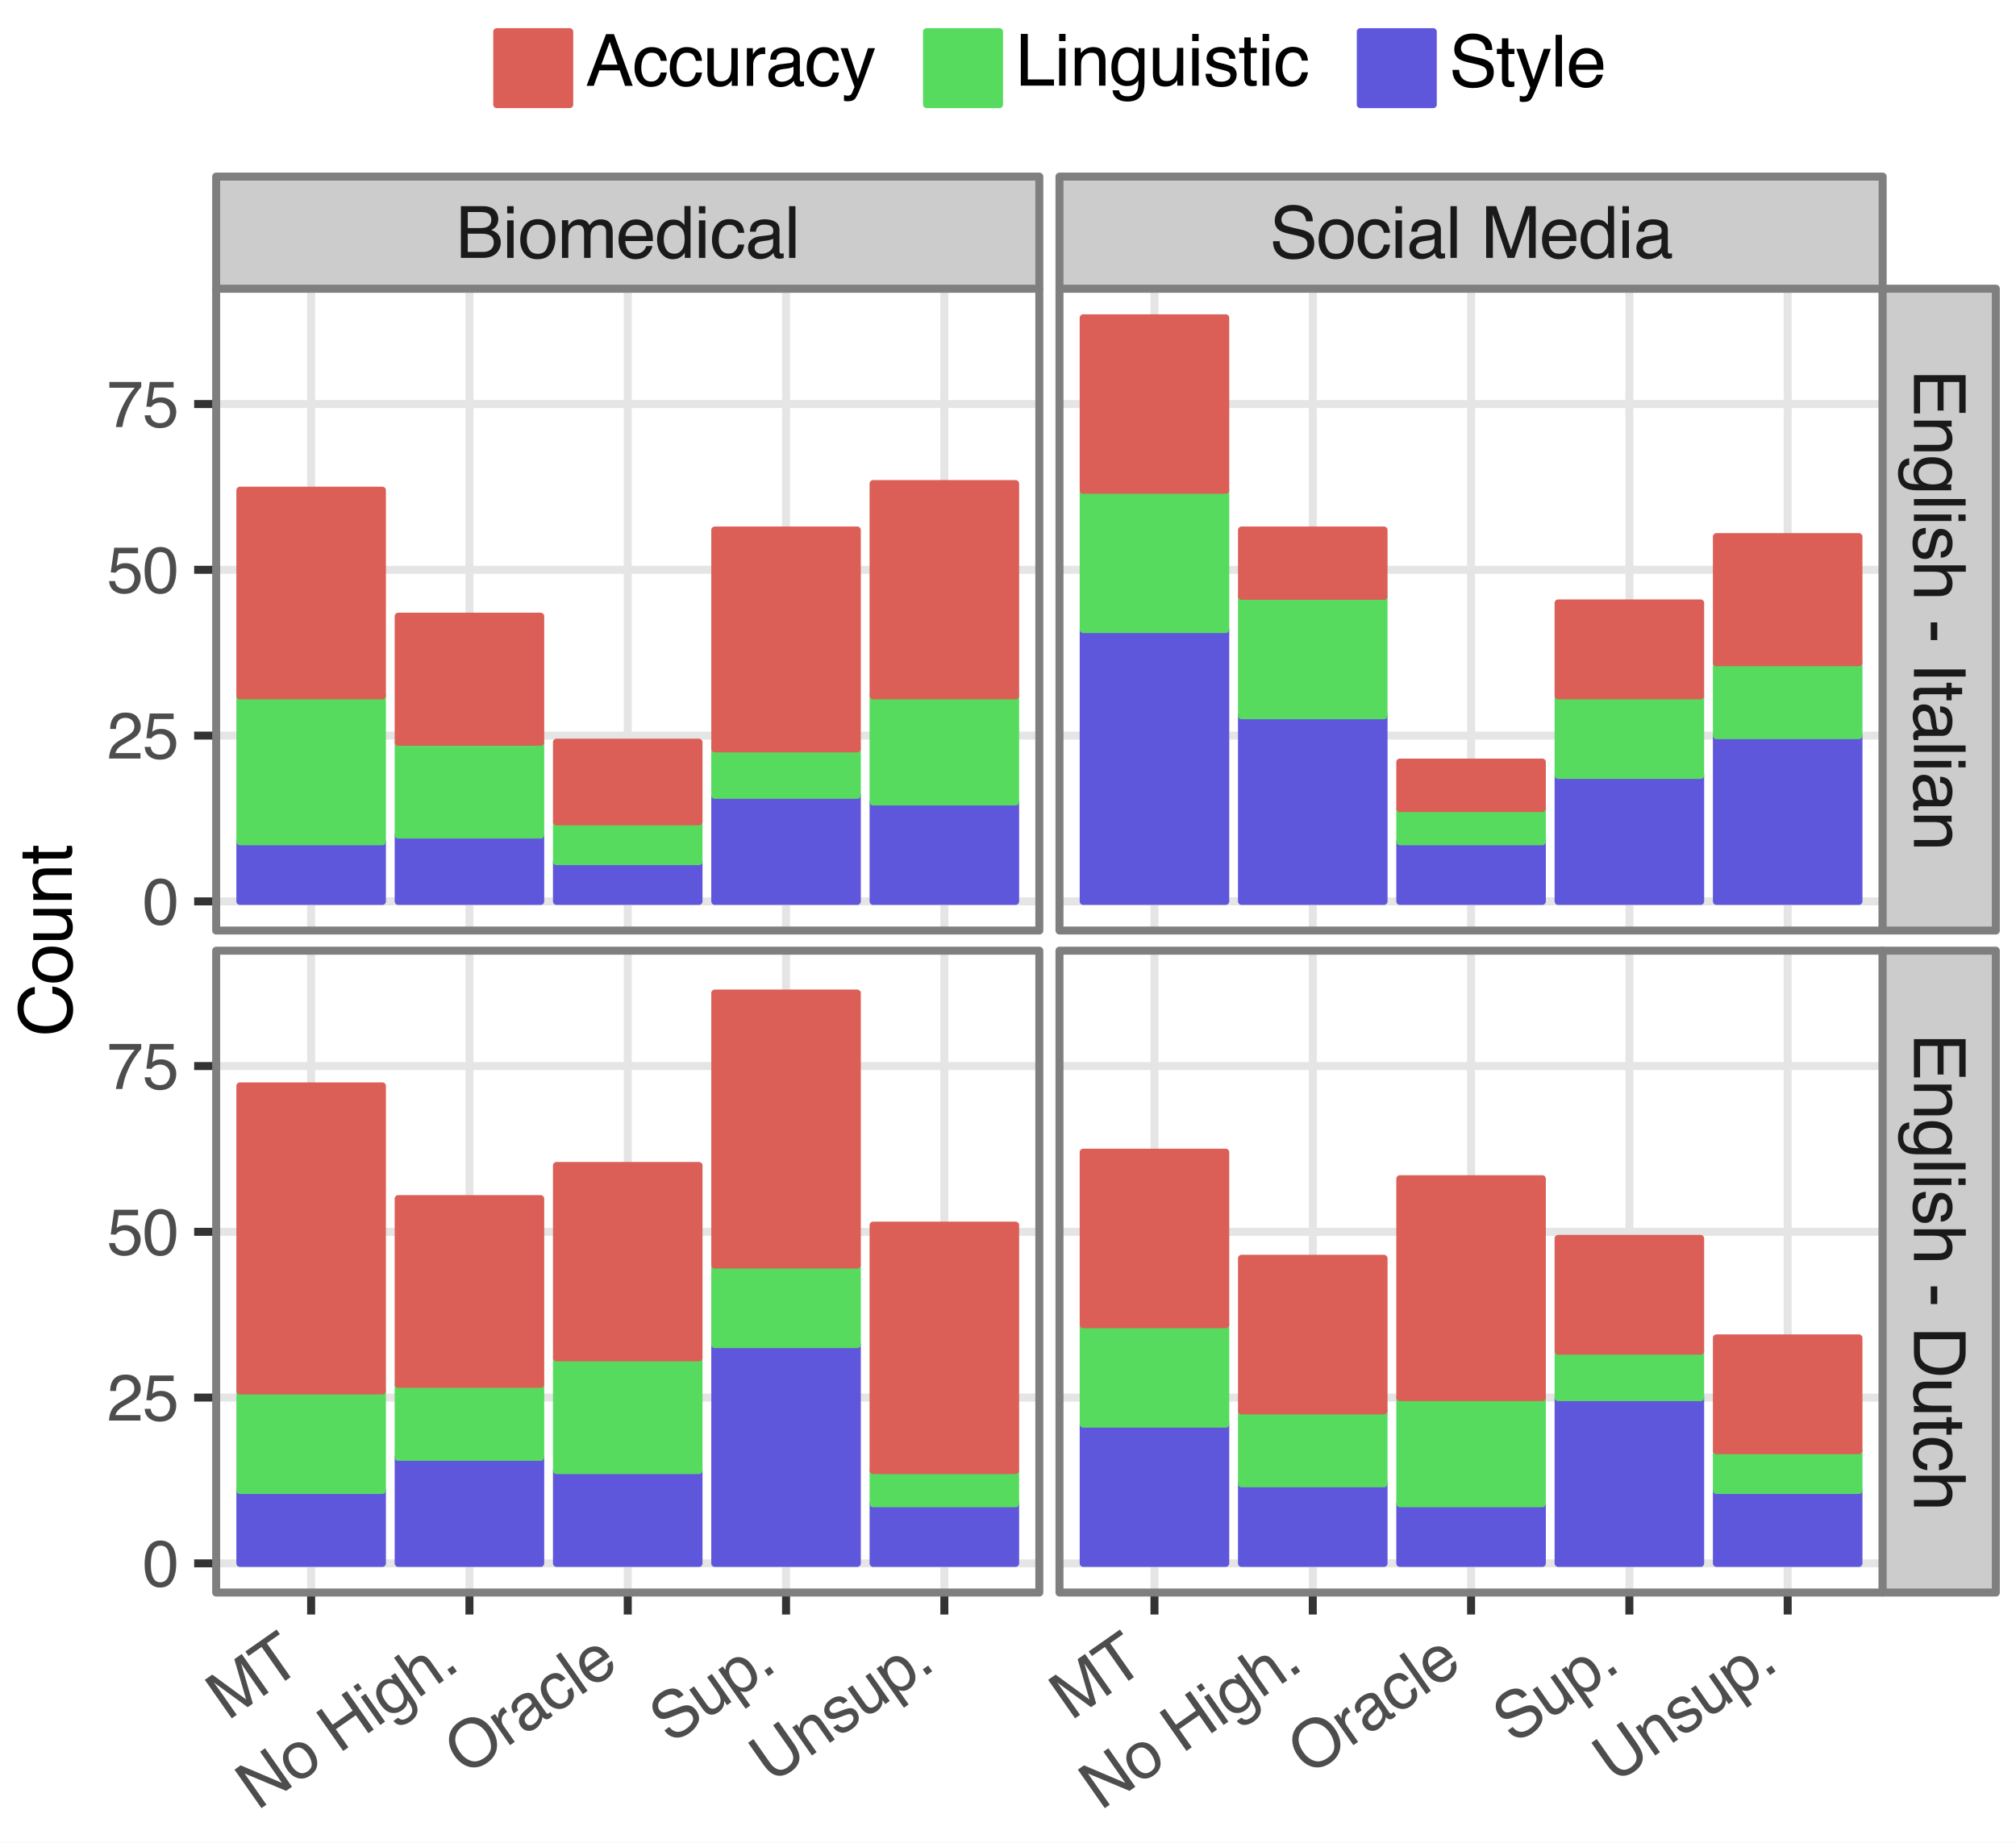<?xml version="1.0" encoding="utf-8" standalone="no"?>
<!DOCTYPE svg PUBLIC "-//W3C//DTD SVG 1.1//EN"
  "http://www.w3.org/Graphics/SVG/1.1/DTD/svg11.dtd">
<svg xmlns:xlink="http://www.w3.org/1999/xlink" width="252pt" height="230.4pt" viewBox="0 0 252 230.4" xmlns="http://www.w3.org/2000/svg" version="1.1">
 <rect x="0" y="0" width="252" height="230.4" fill="#808080" stroke="none"/>
 <defs>
  <style type="text/css">*{stroke-linejoin: round; stroke-linecap: butt}</style>
 </defs>
 <g id="figure_1">
  <g id="patch_1">
   <path d="M 0 230.4 
L 252 230.4 
L 252 0 
L 0 0 
z
" style="fill: #ffffff; stroke: #ffffff; stroke-linejoin: miter"/>
  </g>
  <g id="axes_1">
   <g id="patch_2">
    <path d="M 27.02 116.343 
L 129.916 116.343 
L 129.916 36.094 
L 27.02 36.094 
z
" style="fill: #ffffff"/>
   </g>
   <g id="matplotlib.axis_1">
    <g id="xtick_1">
     <g id="line2d_1">
      <path d="M 38.892 116.343 
L 38.892 36.094 
" clip-path="url(#p33e23c5783)" style="fill: none; stroke: #e5e5e5; stroke-linecap: square"/>
     </g>
    </g>
    <g id="xtick_2">
     <g id="line2d_2">
      <path d="M 58.68 116.343 
L 58.68 36.094 
" clip-path="url(#p33e23c5783)" style="fill: none; stroke: #e5e5e5; stroke-linecap: square"/>
     </g>
    </g>
    <g id="xtick_3">
     <g id="line2d_3">
      <path d="M 78.468 116.343 
L 78.468 36.094 
" clip-path="url(#p33e23c5783)" style="fill: none; stroke: #e5e5e5; stroke-linecap: square"/>
     </g>
    </g>
    <g id="xtick_4">
     <g id="line2d_4">
      <path d="M 98.256 116.343 
L 98.256 36.094 
" clip-path="url(#p33e23c5783)" style="fill: none; stroke: #e5e5e5; stroke-linecap: square"/>
     </g>
    </g>
    <g id="xtick_5">
     <g id="line2d_5">
      <path d="M 118.044 116.343 
L 118.044 36.094 
" clip-path="url(#p33e23c5783)" style="fill: none; stroke: #e5e5e5; stroke-linecap: square"/>
     </g>
    </g>
   </g>
   <g id="matplotlib.axis_2">
    <g id="ytick_1">
     <g id="line2d_6">
      <path d="M 27.02 112.695 
L 129.916 112.695 
" clip-path="url(#p33e23c5783)" style="fill: none; stroke: #e5e5e5; stroke-linecap: square"/>
     </g>
     <g id="line2d_7">
      <path d="M 27.02 112.695 
" style="fill: none; stroke: #333333; stroke-width: 1.5; stroke-linecap: square"/>
      <defs>
       <path id="md9b6866406" d="M 0 0 
L -2.75 0 
" style="stroke: #333333"/>
      </defs>
      <g>
       <use xlink:href="#md9b6866406" x="27.02" y="112.695" style="fill: #333333; stroke: #333333"/>
      </g>
     </g>
     <g id="text_1">
      <!-- 0 -->
      <g style="fill: #4d4d4d" transform="translate(17.821 115.564) scale(0.08 -0.08)">
       <defs>
        <path id="Helvetica-30" d="M 1731 4475 
Q 2600 4475 2988 3759 
Q 3288 3206 3288 2244 
Q 3288 1331 3016 734 
Q 2622 -122 1728 -122 
Q 922 -122 528 578 
Q 200 1163 200 2147 
Q 200 2909 397 3456 
Q 766 4475 1731 4475 
z
M 1725 391 
Q 2163 391 2422 778 
Q 2681 1166 2681 2222 
Q 2681 2984 2493 3476 
Q 2306 3969 1766 3969 
Q 1269 3969 1039 3501 
Q 809 3034 809 2125 
Q 809 1441 956 1025 
Q 1181 391 1725 391 
z
" transform="scale(0.016)"/>
       </defs>
       <use xlink:href="#Helvetica-30"/>
      </g>
     </g>
    </g>
    <g id="ytick_2">
     <g id="line2d_8">
      <path d="M 27.02 91.97 
L 129.916 91.97 
" clip-path="url(#p33e23c5783)" style="fill: none; stroke: #e5e5e5; stroke-linecap: square"/>
     </g>
     <g id="line2d_9">
      <path d="M 27.02 91.97 
" style="fill: none; stroke: #333333; stroke-width: 1.5; stroke-linecap: square"/>
      <g>
       <use xlink:href="#md9b6866406" x="27.02" y="91.97" style="fill: #333333; stroke: #333333"/>
      </g>
     </g>
     <g id="text_2">
      <!-- 25 -->
      <g style="fill: #4d4d4d" transform="translate(13.372 94.839) scale(0.08 -0.08)">
       <defs>
        <path id="Helvetica-32" d="M 200 0 
Q 231 578 439 1006 
Q 647 1434 1250 1784 
L 1850 2131 
Q 2253 2366 2416 2531 
Q 2672 2791 2672 3125 
Q 2672 3516 2437 3745 
Q 2203 3975 1813 3975 
Q 1234 3975 1013 3538 
Q 894 3303 881 2888 
L 309 2888 
Q 319 3472 525 3841 
Q 891 4491 1816 4491 
Q 2584 4491 2939 4075 
Q 3294 3659 3294 3150 
Q 3294 2613 2916 2231 
Q 2697 2009 2131 1694 
L 1703 1456 
Q 1397 1288 1222 1134 
Q 909 863 828 531 
L 3272 531 
L 3272 0 
L 200 0 
z
" transform="scale(0.016)"/>
        <path id="Helvetica-35" d="M 791 1141 
Q 847 659 1238 475 
Q 1438 381 1700 381 
Q 2200 381 2440 700 
Q 2681 1019 2681 1406 
Q 2681 1875 2395 2131 
Q 2109 2388 1709 2388 
Q 1419 2388 1211 2275 
Q 1003 2163 856 1963 
L 369 1991 
L 709 4400 
L 3034 4400 
L 3034 3856 
L 1131 3856 
L 941 2613 
Q 1097 2731 1238 2791 
Q 1488 2894 1816 2894 
Q 2431 2894 2859 2497 
Q 3288 2100 3288 1491 
Q 3288 856 2895 371 
Q 2503 -113 1644 -113 
Q 1097 -113 676 195 
Q 256 503 206 1141 
L 791 1141 
z
" transform="scale(0.016)"/>
       </defs>
       <use xlink:href="#Helvetica-32"/>
       <use xlink:href="#Helvetica-35" x="55.615"/>
      </g>
     </g>
    </g>
    <g id="ytick_3">
     <g id="line2d_10">
      <path d="M 27.02 71.244 
L 129.916 71.244 
" clip-path="url(#p33e23c5783)" style="fill: none; stroke: #e5e5e5; stroke-linecap: square"/>
     </g>
     <g id="line2d_11">
      <path d="M 27.02 71.244 
" style="fill: none; stroke: #333333; stroke-width: 1.5; stroke-linecap: square"/>
      <g>
       <use xlink:href="#md9b6866406" x="27.02" y="71.244" style="fill: #333333; stroke: #333333"/>
      </g>
     </g>
     <g id="text_3">
      <!-- 50 -->
      <g style="fill: #4d4d4d" transform="translate(13.372 74.113) scale(0.08 -0.08)">
       <use xlink:href="#Helvetica-35"/>
       <use xlink:href="#Helvetica-30" x="55.615"/>
      </g>
     </g>
    </g>
    <g id="ytick_4">
     <g id="line2d_12">
      <path d="M 27.02 50.519 
L 129.916 50.519 
" clip-path="url(#p33e23c5783)" style="fill: none; stroke: #e5e5e5; stroke-linecap: square"/>
     </g>
     <g id="line2d_13">
      <path d="M 27.02 50.519 
" style="fill: none; stroke: #333333; stroke-width: 1.5; stroke-linecap: square"/>
      <g>
       <use xlink:href="#md9b6866406" x="27.02" y="50.519" style="fill: #333333; stroke: #333333"/>
      </g>
     </g>
     <g id="text_4">
      <!-- 75 -->
      <g style="fill: #4d4d4d" transform="translate(13.372 53.388) scale(0.08 -0.08)">
       <defs>
        <path id="Helvetica-37" d="M 3347 4400 
L 3347 3909 
Q 3131 3700 2773 3181 
Q 2416 2663 2141 2063 
Q 1869 1478 1728 997 
Q 1638 688 1494 0 
L 872 0 
Q 1084 1281 1809 2550 
Q 2238 3294 2709 3834 
L 234 3834 
L 234 4400 
L 3347 4400 
z
" transform="scale(0.016)"/>
       </defs>
       <use xlink:href="#Helvetica-37"/>
       <use xlink:href="#Helvetica-35" x="55.615"/>
      </g>
     </g>
    </g>
    <g id="ytick_5"/>
    <g id="ytick_6"/>
    <g id="ytick_7"/>
    <g id="ytick_8"/>
   </g>
   <g id="PolyCollection_1">
    <path d="M 29.988 112.695 
L 29.988 105.234 
L 47.797 105.234 
L 47.797 112.695 
z
" clip-path="url(#p33e23c5783)" style="fill: #5f57db; stroke: #5f57db; stroke-width: 0.886"/>
    <path d="M 29.988 105.234 
L 29.988 86.995 
L 47.797 86.995 
L 47.797 105.234 
z
" clip-path="url(#p33e23c5783)" style="fill: #57db5f; stroke: #57db5f; stroke-width: 0.886"/>
    <path d="M 29.988 86.995 
L 29.988 61.296 
L 47.797 61.296 
L 47.797 86.995 
z
" clip-path="url(#p33e23c5783)" style="fill: #db5f57; stroke: #db5f57; stroke-width: 0.886"/>
    <path d="M 49.776 112.695 
L 49.776 104.405 
L 67.585 104.405 
L 67.585 112.695 
z
" clip-path="url(#p33e23c5783)" style="fill: #5f57db; stroke: #5f57db; stroke-width: 0.886"/>
    <path d="M 49.776 104.405 
L 49.776 92.799 
L 67.585 92.799 
L 67.585 104.405 
z
" clip-path="url(#p33e23c5783)" style="fill: #57db5f; stroke: #57db5f; stroke-width: 0.886"/>
    <path d="M 49.776 92.799 
L 49.776 77.047 
L 67.585 77.047 
L 67.585 92.799 
z
" clip-path="url(#p33e23c5783)" style="fill: #db5f57; stroke: #db5f57; stroke-width: 0.886"/>
    <path d="M 69.563 112.695 
L 69.563 107.721 
L 87.372 107.721 
L 87.372 112.695 
z
" clip-path="url(#p33e23c5783)" style="fill: #5f57db; stroke: #5f57db; stroke-width: 0.886"/>
    <path d="M 69.563 107.721 
L 69.563 102.747 
L 87.372 102.747 
L 87.372 107.721 
z
" clip-path="url(#p33e23c5783)" style="fill: #57db5f; stroke: #57db5f; stroke-width: 0.886"/>
    <path d="M 69.563 102.747 
L 69.563 92.799 
L 87.372 92.799 
L 87.372 102.747 
z
" clip-path="url(#p33e23c5783)" style="fill: #db5f57; stroke: #db5f57; stroke-width: 0.886"/>
    <path d="M 89.351 112.695 
L 89.351 99.431 
L 107.16 99.431 
L 107.16 112.695 
z
" clip-path="url(#p33e23c5783)" style="fill: #5f57db; stroke: #5f57db; stroke-width: 0.886"/>
    <path d="M 89.351 99.431 
L 89.351 93.628 
L 107.16 93.628 
L 107.16 99.431 
z
" clip-path="url(#p33e23c5783)" style="fill: #57db5f; stroke: #57db5f; stroke-width: 0.886"/>
    <path d="M 89.351 93.628 
L 89.351 66.27 
L 107.16 66.27 
L 107.16 93.628 
z
" clip-path="url(#p33e23c5783)" style="fill: #db5f57; stroke: #db5f57; stroke-width: 0.886"/>
    <path d="M 109.139 112.695 
L 109.139 100.26 
L 126.948 100.26 
L 126.948 112.695 
z
" clip-path="url(#p33e23c5783)" style="fill: #5f57db; stroke: #5f57db; stroke-width: 0.886"/>
    <path d="M 109.139 100.26 
L 109.139 86.995 
L 126.948 86.995 
L 126.948 100.26 
z
" clip-path="url(#p33e23c5783)" style="fill: #57db5f; stroke: #57db5f; stroke-width: 0.886"/>
    <path d="M 109.139 86.995 
L 109.139 60.467 
L 126.948 60.467 
L 126.948 86.995 
z
" clip-path="url(#p33e23c5783)" style="fill: #db5f57; stroke: #db5f57; stroke-width: 0.886"/>
   </g>
  </g>
  <g id="axes_2">
   <g id="patch_3">
    <path d="M 132.436 116.343 
L 235.333 116.343 
L 235.333 36.094 
L 132.436 36.094 
z
" style="fill: #ffffff"/>
   </g>
   <g id="matplotlib.axis_3">
    <g id="xtick_6">
     <g id="line2d_14">
      <path d="M 144.309 116.343 
L 144.309 36.094 
" clip-path="url(#p27323e5239)" style="fill: none; stroke: #e5e5e5; stroke-linecap: square"/>
     </g>
    </g>
    <g id="xtick_7">
     <g id="line2d_15">
      <path d="M 164.097 116.343 
L 164.097 36.094 
" clip-path="url(#p27323e5239)" style="fill: none; stroke: #e5e5e5; stroke-linecap: square"/>
     </g>
    </g>
    <g id="xtick_8">
     <g id="line2d_16">
      <path d="M 183.885 116.343 
L 183.885 36.094 
" clip-path="url(#p27323e5239)" style="fill: none; stroke: #e5e5e5; stroke-linecap: square"/>
     </g>
    </g>
    <g id="xtick_9">
     <g id="line2d_17">
      <path d="M 203.673 116.343 
L 203.673 36.094 
" clip-path="url(#p27323e5239)" style="fill: none; stroke: #e5e5e5; stroke-linecap: square"/>
     </g>
    </g>
    <g id="xtick_10">
     <g id="line2d_18">
      <path d="M 223.46 116.343 
L 223.46 36.094 
" clip-path="url(#p27323e5239)" style="fill: none; stroke: #e5e5e5; stroke-linecap: square"/>
     </g>
    </g>
   </g>
   <g id="matplotlib.axis_4">
    <g id="ytick_9">
     <g id="line2d_19">
      <path d="M 132.436 112.695 
L 235.333 112.695 
" clip-path="url(#p27323e5239)" style="fill: none; stroke: #e5e5e5; stroke-linecap: square"/>
     </g>
    </g>
    <g id="ytick_10">
     <g id="line2d_20">
      <path d="M 132.436 91.97 
L 235.333 91.97 
" clip-path="url(#p27323e5239)" style="fill: none; stroke: #e5e5e5; stroke-linecap: square"/>
     </g>
    </g>
    <g id="ytick_11">
     <g id="line2d_21">
      <path d="M 132.436 71.244 
L 235.333 71.244 
" clip-path="url(#p27323e5239)" style="fill: none; stroke: #e5e5e5; stroke-linecap: square"/>
     </g>
    </g>
    <g id="ytick_12">
     <g id="line2d_22">
      <path d="M 132.436 50.519 
L 235.333 50.519 
" clip-path="url(#p27323e5239)" style="fill: none; stroke: #e5e5e5; stroke-linecap: square"/>
     </g>
    </g>
    <g id="ytick_13"/>
    <g id="ytick_14"/>
    <g id="ytick_15"/>
    <g id="ytick_16"/>
   </g>
   <g id="PolyCollection_2">
    <path d="M 135.404 112.695 
L 135.404 78.705 
L 153.214 78.705 
L 153.214 112.695 
z
" clip-path="url(#p27323e5239)" style="fill: #5f57db; stroke: #5f57db; stroke-width: 0.886"/>
    <path d="M 135.404 78.705 
L 135.404 61.296 
L 153.214 61.296 
L 153.214 78.705 
z
" clip-path="url(#p27323e5239)" style="fill: #57db5f; stroke: #57db5f; stroke-width: 0.886"/>
    <path d="M 135.404 61.296 
L 135.404 39.741 
L 153.214 39.741 
L 153.214 61.296 
z
" clip-path="url(#p27323e5239)" style="fill: #db5f57; stroke: #db5f57; stroke-width: 0.886"/>
    <path d="M 155.192 112.695 
L 155.192 89.482 
L 173.001 89.482 
L 173.001 112.695 
z
" clip-path="url(#p27323e5239)" style="fill: #5f57db; stroke: #5f57db; stroke-width: 0.886"/>
    <path d="M 155.192 89.482 
L 155.192 74.56 
L 173.001 74.56 
L 173.001 89.482 
z
" clip-path="url(#p27323e5239)" style="fill: #57db5f; stroke: #57db5f; stroke-width: 0.886"/>
    <path d="M 155.192 74.56 
L 155.192 66.27 
L 173.001 66.27 
L 173.001 74.56 
z
" clip-path="url(#p27323e5239)" style="fill: #db5f57; stroke: #db5f57; stroke-width: 0.886"/>
    <path d="M 174.98 112.695 
L 174.98 105.234 
L 192.789 105.234 
L 192.789 112.695 
z
" clip-path="url(#p27323e5239)" style="fill: #5f57db; stroke: #5f57db; stroke-width: 0.886"/>
    <path d="M 174.98 105.234 
L 174.98 101.089 
L 192.789 101.089 
L 192.789 105.234 
z
" clip-path="url(#p27323e5239)" style="fill: #57db5f; stroke: #57db5f; stroke-width: 0.886"/>
    <path d="M 174.98 101.089 
L 174.98 95.286 
L 192.789 95.286 
L 192.789 101.089 
z
" clip-path="url(#p27323e5239)" style="fill: #db5f57; stroke: #db5f57; stroke-width: 0.886"/>
    <path d="M 194.768 112.695 
L 194.768 96.944 
L 212.577 96.944 
L 212.577 112.695 
z
" clip-path="url(#p27323e5239)" style="fill: #5f57db; stroke: #5f57db; stroke-width: 0.886"/>
    <path d="M 194.768 96.944 
L 194.768 86.995 
L 212.577 86.995 
L 212.577 96.944 
z
" clip-path="url(#p27323e5239)" style="fill: #57db5f; stroke: #57db5f; stroke-width: 0.886"/>
    <path d="M 194.768 86.995 
L 194.768 75.389 
L 212.577 75.389 
L 212.577 86.995 
z
" clip-path="url(#p27323e5239)" style="fill: #db5f57; stroke: #db5f57; stroke-width: 0.886"/>
    <path d="M 214.556 112.695 
L 214.556 91.97 
L 232.365 91.97 
L 232.365 112.695 
z
" clip-path="url(#p27323e5239)" style="fill: #5f57db; stroke: #5f57db; stroke-width: 0.886"/>
    <path d="M 214.556 91.97 
L 214.556 82.85 
L 232.365 82.85 
L 232.365 91.97 
z
" clip-path="url(#p27323e5239)" style="fill: #57db5f; stroke: #57db5f; stroke-width: 0.886"/>
    <path d="M 214.556 82.85 
L 214.556 67.099 
L 232.365 67.099 
L 232.365 82.85 
z
" clip-path="url(#p27323e5239)" style="fill: #db5f57; stroke: #db5f57; stroke-width: 0.886"/>
   </g>
  </g>
  <g id="axes_3">
   <g id="patch_4">
    <path d="M 27.02 199.112 
L 129.916 199.112 
L 129.916 118.863 
L 27.02 118.863 
z
" style="fill: #ffffff"/>
   </g>
   <g id="matplotlib.axis_5">
    <g id="xtick_11">
     <g id="line2d_23">
      <path d="M 38.892 199.112 
L 38.892 118.863 
" clip-path="url(#pa2ecb76208)" style="fill: none; stroke: #e5e5e5; stroke-linecap: square"/>
     </g>
     <g id="line2d_24">
      <path d="M 38.892 199.112 
" style="fill: none; stroke: #333333; stroke-width: 1.5; stroke-linecap: square"/>
      <defs>
       <path id="mb5c7148018" d="M 0 0 
L 0 2.75 
" style="stroke: #333333"/>
      </defs>
      <g>
       <use xlink:href="#mb5c7148018" x="38.892" y="199.112" style="fill: #333333; stroke: #333333"/>
      </g>
     </g>
     <g id="text_5">
      <!-- MT -->
      <g style="fill: #4d4d4d" transform="translate(28.475 215.188) rotate(-35) scale(0.08 -0.08)">
       <defs>
        <path id="Helvetica-4d" d="M 472 4591 
L 1363 4591 
L 2681 709 
L 3991 4591 
L 4872 4591 
L 4872 0 
L 4281 0 
L 4281 2709 
Q 4281 2850 4287 3175 
Q 4294 3500 4294 3872 
L 2984 0 
L 2369 0 
L 1050 3872 
L 1050 3731 
Q 1050 3563 1058 3217 
Q 1066 2872 1066 2709 
L 1066 0 
L 472 0 
L 472 4591 
z
" transform="scale(0.016)"/>
        <path id="Helvetica-54" d="M 3828 4591 
L 3828 4044 
L 2281 4044 
L 2281 0 
L 1650 0 
L 1650 4044 
L 103 4044 
L 103 4591 
L 3828 4591 
z
" transform="scale(0.016)"/>
       </defs>
       <use xlink:href="#Helvetica-4d"/>
       <use xlink:href="#Helvetica-54" x="83.301"/>
      </g>
     </g>
    </g>
    <g id="xtick_12">
     <g id="line2d_25">
      <path d="M 58.68 199.112 
L 58.68 118.863 
" clip-path="url(#pa2ecb76208)" style="fill: none; stroke: #e5e5e5; stroke-linecap: square"/>
     </g>
     <g id="line2d_26">
      <path d="M 58.68 199.112 
" style="fill: none; stroke: #333333; stroke-width: 1.5; stroke-linecap: square"/>
      <g>
       <use xlink:href="#mb5c7148018" x="58.68" y="199.112" style="fill: #333333; stroke: #333333"/>
      </g>
     </g>
     <g id="text_6">
      <!-- No High. -->
      <g style="fill: #4d4d4d" transform="translate(32.17 226.43) rotate(-35) scale(0.08 -0.08)">
       <defs>
        <path id="Helvetica-4e" d="M 488 4591 
L 1222 4591 
L 3541 872 
L 3541 4591 
L 4131 4591 
L 4131 0 
L 3434 0 
L 1081 3716 
L 1081 0 
L 488 0 
L 488 4591 
z
M 2269 4591 
L 2269 4591 
z
" transform="scale(0.016)"/>
        <path id="Helvetica-6f" d="M 1741 363 
Q 2300 363 2508 786 
Q 2716 1209 2716 1728 
Q 2716 2197 2566 2491 
Q 2328 2953 1747 2953 
Q 1231 2953 997 2559 
Q 763 2166 763 1609 
Q 763 1075 997 719 
Q 1231 363 1741 363 
z
M 1763 3444 
Q 2409 3444 2856 3012 
Q 3303 2581 3303 1744 
Q 3303 934 2909 406 
Q 2516 -122 1688 -122 
Q 997 -122 590 345 
Q 184 813 184 1600 
Q 184 2444 612 2944 
Q 1041 3444 1763 3444 
z
M 1744 3428 
L 1744 3428 
z
" transform="scale(0.016)"/>
        <path id="Helvetica-20" transform="scale(0.016)"/>
        <path id="Helvetica-48" d="M 503 4591 
L 1131 4591 
L 1131 2694 
L 3519 2694 
L 3519 4591 
L 4147 4591 
L 4147 0 
L 3519 0 
L 3519 2147 
L 1131 2147 
L 1131 0 
L 503 0 
L 503 4591 
z
" transform="scale(0.016)"/>
        <path id="Helvetica-69" d="M 413 3331 
L 984 3331 
L 984 0 
L 413 0 
L 413 3331 
z
M 413 4591 
L 984 4591 
L 984 3953 
L 413 3953 
L 413 4591 
z
" transform="scale(0.016)"/>
        <path id="Helvetica-67" d="M 1594 3406 
Q 1988 3406 2281 3213 
Q 2441 3103 2606 2894 
L 2606 3316 
L 3125 3316 
L 3125 272 
Q 3125 -366 2938 -734 
Q 2588 -1416 1616 -1416 
Q 1075 -1416 706 -1173 
Q 338 -931 294 -416 
L 866 -416 
Q 906 -641 1028 -763 
Q 1219 -950 1628 -950 
Q 2275 -950 2475 -494 
Q 2594 -225 2584 466 
Q 2416 209 2178 84 
Q 1941 -41 1550 -41 
Q 1006 -41 598 345 
Q 191 731 191 1622 
Q 191 2463 602 2934 
Q 1013 3406 1594 3406 
z
M 2606 1688 
Q 2606 2309 2350 2609 
Q 2094 2909 1697 2909 
Q 1103 2909 884 2353 
Q 769 2056 769 1575 
Q 769 1009 998 714 
Q 1228 419 1616 419 
Q 2222 419 2469 966 
Q 2606 1275 2606 1688 
z
M 1659 3428 
L 1659 3428 
z
" transform="scale(0.016)"/>
        <path id="Helvetica-68" d="M 413 4606 
L 975 4606 
L 975 2894 
Q 1175 3147 1334 3250 
Q 1606 3428 2013 3428 
Q 2741 3428 3000 2919 
Q 3141 2641 3141 2147 
L 3141 0 
L 2563 0 
L 2563 2109 
Q 2563 2478 2469 2650 
Q 2316 2925 1894 2925 
Q 1544 2925 1259 2684 
Q 975 2444 975 1775 
L 975 0 
L 413 0 
L 413 4606 
z
" transform="scale(0.016)"/>
        <path id="Helvetica-2e" d="M 547 681 
L 1200 681 
L 1200 0 
L 547 0 
L 547 681 
z
" transform="scale(0.016)"/>
       </defs>
       <use xlink:href="#Helvetica-4e"/>
       <use xlink:href="#Helvetica-6f" x="72.217"/>
       <use xlink:href="#Helvetica-20" x="127.832"/>
       <use xlink:href="#Helvetica-48" x="155.615"/>
       <use xlink:href="#Helvetica-69" x="227.832"/>
       <use xlink:href="#Helvetica-67" x="250.049"/>
       <use xlink:href="#Helvetica-68" x="305.664"/>
       <use xlink:href="#Helvetica-2e" x="361.279"/>
      </g>
     </g>
    </g>
    <g id="xtick_13">
     <g id="line2d_27">
      <path d="M 78.468 199.112 
L 78.468 118.863 
" clip-path="url(#pa2ecb76208)" style="fill: none; stroke: #e5e5e5; stroke-linecap: square"/>
     </g>
     <g id="line2d_28">
      <path d="M 78.468 199.112 
" style="fill: none; stroke: #333333; stroke-width: 1.5; stroke-linecap: square"/>
      <g>
       <use xlink:href="#mb5c7148018" x="78.468" y="199.112" style="fill: #333333; stroke: #333333"/>
      </g>
     </g>
     <g id="text_7">
      <!-- Oracle -->
      <g style="fill: #4d4d4d" transform="translate(58.211 222.077) rotate(-35) scale(0.08 -0.08)">
       <defs>
        <path id="Helvetica-4f" d="M 2469 4716 
Q 3684 4716 4269 3934 
Q 4725 3325 4725 2375 
Q 4725 1347 4203 666 
Q 3591 -134 2456 -134 
Q 1397 -134 791 566 
Q 250 1241 250 2272 
Q 250 3203 713 3866 
Q 1306 4716 2469 4716 
z
M 2531 422 
Q 3353 422 3720 1011 
Q 4088 1600 4088 2366 
Q 4088 3175 3664 3669 
Q 3241 4163 2506 4163 
Q 1794 4163 1344 3673 
Q 894 3184 894 2231 
Q 894 1469 1280 945 
Q 1666 422 2531 422 
z
M 2488 4716 
L 2488 4716 
z
" transform="scale(0.016)"/>
        <path id="Helvetica-72" d="M 428 3347 
L 963 3347 
L 963 2769 
Q 1028 2938 1284 3180 
Q 1541 3422 1875 3422 
Q 1891 3422 1928 3419 
Q 1966 3416 2056 3406 
L 2056 2813 
Q 2006 2822 1964 2825 
Q 1922 2828 1872 2828 
Q 1447 2828 1219 2554 
Q 991 2281 991 1925 
L 991 0 
L 428 0 
L 428 3347 
z
" transform="scale(0.016)"/>
        <path id="Helvetica-61" d="M 844 891 
Q 844 647 1022 506 
Q 1200 366 1444 366 
Q 1741 366 2019 503 
Q 2488 731 2488 1250 
L 2488 1703 
Q 2384 1638 2221 1594 
Q 2059 1550 1903 1531 
L 1563 1488 
Q 1256 1447 1103 1359 
Q 844 1213 844 891 
z
M 2206 2028 
Q 2400 2053 2466 2191 
Q 2503 2266 2503 2406 
Q 2503 2694 2298 2823 
Q 2094 2953 1713 2953 
Q 1272 2953 1088 2716 
Q 984 2584 953 2325 
L 428 2325 
Q 444 2944 830 3186 
Q 1216 3428 1725 3428 
Q 2316 3428 2684 3203 
Q 3050 2978 3050 2503 
L 3050 575 
Q 3050 488 3086 434 
Q 3122 381 3238 381 
Q 3275 381 3322 386 
Q 3369 391 3422 400 
L 3422 -16 
Q 3291 -53 3222 -62 
Q 3153 -72 3034 -72 
Q 2744 -72 2613 134 
Q 2544 244 2516 444 
Q 2344 219 2022 53 
Q 1700 -113 1313 -113 
Q 847 -113 551 170 
Q 256 453 256 878 
Q 256 1344 547 1600 
Q 838 1856 1309 1916 
L 2206 2028 
z
M 1741 3428 
L 1741 3428 
z
" transform="scale(0.016)"/>
        <path id="Helvetica-63" d="M 1703 3444 
Q 2269 3444 2623 3169 
Q 2978 2894 3050 2222 
L 2503 2222 
Q 2453 2531 2275 2736 
Q 2097 2941 1703 2941 
Q 1166 2941 934 2416 
Q 784 2075 784 1575 
Q 784 1072 996 728 
Q 1209 384 1666 384 
Q 2016 384 2220 598 
Q 2425 813 2503 1184 
L 3050 1184 
Q 2956 519 2581 211 
Q 2206 -97 1622 -97 
Q 966 -97 575 383 
Q 184 863 184 1581 
Q 184 2463 612 2953 
Q 1041 3444 1703 3444 
z
M 1616 3428 
L 1616 3428 
z
" transform="scale(0.016)"/>
        <path id="Helvetica-6c" d="M 428 4591 
L 991 4591 
L 991 0 
L 428 0 
L 428 4591 
z
" transform="scale(0.016)"/>
        <path id="Helvetica-65" d="M 1806 3422 
Q 2163 3422 2497 3255 
Q 2831 3088 3006 2822 
Q 3175 2569 3231 2231 
Q 3281 2000 3281 1494 
L 828 1494 
Q 844 984 1069 676 
Q 1294 369 1766 369 
Q 2206 369 2469 659 
Q 2619 828 2681 1050 
L 3234 1050 
Q 3213 866 3089 639 
Q 2966 413 2813 269 
Q 2556 19 2178 -69 
Q 1975 -119 1719 -119 
Q 1094 -119 659 336 
Q 225 791 225 1609 
Q 225 2416 662 2919 
Q 1100 3422 1806 3422 
z
M 2703 1941 
Q 2669 2306 2544 2525 
Q 2313 2931 1772 2931 
Q 1384 2931 1121 2651 
Q 859 2372 844 1941 
L 2703 1941 
z
M 1753 3428 
L 1753 3428 
z
" transform="scale(0.016)"/>
       </defs>
       <use xlink:href="#Helvetica-4f"/>
       <use xlink:href="#Helvetica-72" x="77.783"/>
       <use xlink:href="#Helvetica-61" x="111.084"/>
       <use xlink:href="#Helvetica-63" x="166.699"/>
       <use xlink:href="#Helvetica-6c" x="216.699"/>
       <use xlink:href="#Helvetica-65" x="238.916"/>
      </g>
     </g>
    </g>
    <g id="xtick_14">
     <g id="line2d_29">
      <path d="M 98.256 199.112 
L 98.256 118.863 
" clip-path="url(#pa2ecb76208)" style="fill: none; stroke: #e5e5e5; stroke-linecap: square"/>
     </g>
     <g id="line2d_30">
      <path d="M 98.256 199.112 
" style="fill: none; stroke: #333333; stroke-width: 1.5; stroke-linecap: square"/>
      <g>
       <use xlink:href="#mb5c7148018" x="98.256" y="199.112" style="fill: #333333; stroke: #333333"/>
      </g>
     </g>
     <g id="text_8">
      <!-- Sup. -->
      <g style="fill: #4d4d4d" transform="translate(83.819 218.13) rotate(-35) scale(0.08 -0.08)">
       <defs>
        <path id="Helvetica-53" d="M 894 1481 
Q 916 1091 1078 847 
Q 1388 391 2169 391 
Q 2519 391 2806 491 
Q 3363 684 3363 1184 
Q 3363 1559 3128 1719 
Q 2891 1875 2384 1991 
L 1763 2131 
Q 1153 2269 900 2434 
Q 463 2722 463 3294 
Q 463 3913 891 4309 
Q 1319 4706 2103 4706 
Q 2825 4706 3329 4357 
Q 3834 4009 3834 3244 
L 3250 3244 
Q 3203 3613 3050 3809 
Q 2766 4169 2084 4169 
Q 1534 4169 1293 3937 
Q 1053 3706 1053 3400 
Q 1053 3063 1334 2906 
Q 1519 2806 2169 2656 
L 2813 2509 
Q 3278 2403 3531 2219 
Q 3969 1897 3969 1284 
Q 3969 522 3414 194 
Q 2859 -134 2125 -134 
Q 1269 -134 784 303 
Q 300 738 309 1481 
L 894 1481 
z
M 2150 4716 
L 2150 4716 
z
" transform="scale(0.016)"/>
        <path id="Helvetica-75" d="M 975 3347 
L 975 1125 
Q 975 869 1056 706 
Q 1206 406 1616 406 
Q 2203 406 2416 931 
Q 2531 1213 2531 1703 
L 2531 3347 
L 3094 3347 
L 3094 0 
L 2563 0 
L 2569 494 
Q 2459 303 2297 172 
Q 1975 -91 1516 -91 
Q 800 -91 541 388 
Q 400 644 400 1072 
L 400 3347 
L 975 3347 
z
M 1747 3428 
L 1747 3428 
z
" transform="scale(0.016)"/>
        <path id="Helvetica-70" d="M 1825 378 
Q 2219 378 2480 708 
Q 2741 1038 2741 1694 
Q 2741 2094 2625 2381 
Q 2406 2934 1825 2934 
Q 1241 2934 1025 2350 
Q 909 2038 909 1556 
Q 909 1169 1025 897 
Q 1244 378 1825 378 
z
M 369 3331 
L 916 3331 
L 916 2888 
Q 1084 3116 1284 3241 
Q 1569 3428 1953 3428 
Q 2522 3428 2919 2992 
Q 3316 2556 3316 1747 
Q 3316 653 2744 184 
Q 2381 -113 1900 -113 
Q 1522 -113 1266 53 
Q 1116 147 931 375 
L 931 -1334 
L 369 -1334 
L 369 3331 
z
" transform="scale(0.016)"/>
       </defs>
       <use xlink:href="#Helvetica-53"/>
       <use xlink:href="#Helvetica-75" x="66.699"/>
       <use xlink:href="#Helvetica-70" x="122.314"/>
       <use xlink:href="#Helvetica-2e" x="177.93"/>
      </g>
     </g>
    </g>
    <g id="xtick_15">
     <g id="line2d_31">
      <path d="M 118.044 199.112 
L 118.044 118.863 
" clip-path="url(#pa2ecb76208)" style="fill: none; stroke: #e5e5e5; stroke-linecap: square"/>
     </g>
     <g id="line2d_32">
      <path d="M 118.044 199.112 
" style="fill: none; stroke: #333333; stroke-width: 1.5; stroke-linecap: square"/>
      <g>
       <use xlink:href="#mb5c7148018" x="118.044" y="199.112" style="fill: #333333; stroke: #333333"/>
      </g>
     </g>
     <g id="text_9">
      <!-- Unsup. -->
      <g style="fill: #4d4d4d" transform="translate(96.325 223.101) rotate(-35) scale(0.08 -0.08)">
       <defs>
        <path id="Helvetica-55" d="M 1163 4591 
L 1163 1753 
Q 1163 1253 1350 922 
Q 1628 422 2288 422 
Q 3078 422 3363 963 
Q 3516 1256 3516 1753 
L 3516 4591 
L 4147 4591 
L 4147 2013 
Q 4147 1166 3919 709 
Q 3500 -122 2338 -122 
Q 1175 -122 759 709 
Q 531 1166 531 2013 
L 531 4591 
L 1163 4591 
z
M 2341 4591 
L 2341 4591 
z
" transform="scale(0.016)"/>
        <path id="Helvetica-6e" d="M 413 3347 
L 947 3347 
L 947 2872 
Q 1184 3166 1450 3294 
Q 1716 3422 2041 3422 
Q 2753 3422 3003 2925 
Q 3141 2653 3141 2147 
L 3141 0 
L 2569 0 
L 2569 2109 
Q 2569 2416 2478 2603 
Q 2328 2916 1934 2916 
Q 1734 2916 1606 2875 
Q 1375 2806 1200 2600 
Q 1059 2434 1017 2257 
Q 975 2081 975 1753 
L 975 0 
L 413 0 
L 413 3347 
z
M 1734 3428 
L 1734 3428 
z
" transform="scale(0.016)"/>
        <path id="Helvetica-73" d="M 747 1050 
Q 772 769 888 619 
Q 1100 347 1625 347 
Q 1938 347 2175 483 
Q 2413 619 2413 903 
Q 2413 1119 2222 1231 
Q 2100 1300 1741 1391 
L 1294 1503 
Q 866 1609 663 1741 
Q 300 1969 300 2372 
Q 300 2847 642 3140 
Q 984 3434 1563 3434 
Q 2319 3434 2653 2991 
Q 2863 2709 2856 2384 
L 2325 2384 
Q 2309 2575 2191 2731 
Q 1997 2953 1519 2953 
Q 1200 2953 1036 2831 
Q 872 2709 872 2509 
Q 872 2291 1088 2159 
Q 1213 2081 1456 2022 
L 1828 1931 
Q 2434 1784 2641 1647 
Q 2969 1431 2969 969 
Q 2969 522 2630 197 
Q 2291 -128 1597 -128 
Q 850 -128 539 211 
Q 228 550 206 1050 
L 747 1050 
z
M 1578 3428 
L 1578 3428 
z
" transform="scale(0.016)"/>
       </defs>
       <use xlink:href="#Helvetica-55"/>
       <use xlink:href="#Helvetica-6e" x="72.217"/>
       <use xlink:href="#Helvetica-73" x="127.832"/>
       <use xlink:href="#Helvetica-75" x="177.832"/>
       <use xlink:href="#Helvetica-70" x="233.447"/>
       <use xlink:href="#Helvetica-2e" x="289.062"/>
      </g>
     </g>
    </g>
   </g>
   <g id="matplotlib.axis_6">
    <g id="ytick_17">
     <g id="line2d_33">
      <path d="M 27.02 195.464 
L 129.916 195.464 
" clip-path="url(#pa2ecb76208)" style="fill: none; stroke: #e5e5e5; stroke-linecap: square"/>
     </g>
     <g id="line2d_34">
      <path d="M 27.02 195.464 
" style="fill: none; stroke: #333333; stroke-width: 1.5; stroke-linecap: square"/>
      <g>
       <use xlink:href="#md9b6866406" x="27.02" y="195.464" style="fill: #333333; stroke: #333333"/>
      </g>
     </g>
     <g id="text_10">
      <!-- 0 -->
      <g style="fill: #4d4d4d" transform="translate(17.821 198.334) scale(0.08 -0.08)">
       <use xlink:href="#Helvetica-30"/>
      </g>
     </g>
    </g>
    <g id="ytick_18">
     <g id="line2d_35">
      <path d="M 27.02 174.739 
L 129.916 174.739 
" clip-path="url(#pa2ecb76208)" style="fill: none; stroke: #e5e5e5; stroke-linecap: square"/>
     </g>
     <g id="line2d_36">
      <path d="M 27.02 174.739 
" style="fill: none; stroke: #333333; stroke-width: 1.5; stroke-linecap: square"/>
      <g>
       <use xlink:href="#md9b6866406" x="27.02" y="174.739" style="fill: #333333; stroke: #333333"/>
      </g>
     </g>
     <g id="text_11">
      <!-- 25 -->
      <g style="fill: #4d4d4d" transform="translate(13.372 177.608) scale(0.08 -0.08)">
       <use xlink:href="#Helvetica-32"/>
       <use xlink:href="#Helvetica-35" x="55.615"/>
      </g>
     </g>
    </g>
    <g id="ytick_19">
     <g id="line2d_37">
      <path d="M 27.02 154.013 
L 129.916 154.013 
" clip-path="url(#pa2ecb76208)" style="fill: none; stroke: #e5e5e5; stroke-linecap: square"/>
     </g>
     <g id="line2d_38">
      <path d="M 27.02 154.013 
" style="fill: none; stroke: #333333; stroke-width: 1.5; stroke-linecap: square"/>
      <g>
       <use xlink:href="#md9b6866406" x="27.02" y="154.013" style="fill: #333333; stroke: #333333"/>
      </g>
     </g>
     <g id="text_12">
      <!-- 50 -->
      <g style="fill: #4d4d4d" transform="translate(13.372 156.883) scale(0.08 -0.08)">
       <use xlink:href="#Helvetica-35"/>
       <use xlink:href="#Helvetica-30" x="55.615"/>
      </g>
     </g>
    </g>
    <g id="ytick_20">
     <g id="line2d_39">
      <path d="M 27.02 133.288 
L 129.916 133.288 
" clip-path="url(#pa2ecb76208)" style="fill: none; stroke: #e5e5e5; stroke-linecap: square"/>
     </g>
     <g id="line2d_40">
      <path d="M 27.02 133.288 
" style="fill: none; stroke: #333333; stroke-width: 1.5; stroke-linecap: square"/>
      <g>
       <use xlink:href="#md9b6866406" x="27.02" y="133.288" style="fill: #333333; stroke: #333333"/>
      </g>
     </g>
     <g id="text_13">
      <!-- 75 -->
      <g style="fill: #4d4d4d" transform="translate(13.372 136.157) scale(0.08 -0.08)">
       <use xlink:href="#Helvetica-37"/>
       <use xlink:href="#Helvetica-35" x="55.615"/>
      </g>
     </g>
    </g>
    <g id="ytick_21"/>
    <g id="ytick_22"/>
    <g id="ytick_23"/>
    <g id="ytick_24"/>
   </g>
   <g id="PolyCollection_3">
    <path d="M 29.988 195.464 
L 29.988 186.345 
L 47.797 186.345 
L 47.797 195.464 
z
" clip-path="url(#pa2ecb76208)" style="fill: #5f57db; stroke: #5f57db; stroke-width: 0.886"/>
    <path d="M 29.988 186.345 
L 29.988 173.91 
L 47.797 173.91 
L 47.797 186.345 
z
" clip-path="url(#pa2ecb76208)" style="fill: #57db5f; stroke: #57db5f; stroke-width: 0.886"/>
    <path d="M 29.988 173.91 
L 29.988 135.775 
L 47.797 135.775 
L 47.797 173.91 
z
" clip-path="url(#pa2ecb76208)" style="fill: #db5f57; stroke: #db5f57; stroke-width: 0.886"/>
    <path d="M 49.776 195.464 
L 49.776 182.2 
L 67.585 182.2 
L 67.585 195.464 
z
" clip-path="url(#pa2ecb76208)" style="fill: #5f57db; stroke: #5f57db; stroke-width: 0.886"/>
    <path d="M 49.776 182.2 
L 49.776 173.081 
L 67.585 173.081 
L 67.585 182.2 
z
" clip-path="url(#pa2ecb76208)" style="fill: #57db5f; stroke: #57db5f; stroke-width: 0.886"/>
    <path d="M 49.776 173.081 
L 49.776 149.868 
L 67.585 149.868 
L 67.585 173.081 
z
" clip-path="url(#pa2ecb76208)" style="fill: #db5f57; stroke: #db5f57; stroke-width: 0.886"/>
    <path d="M 69.563 195.464 
L 69.563 183.858 
L 87.372 183.858 
L 87.372 195.464 
z
" clip-path="url(#pa2ecb76208)" style="fill: #5f57db; stroke: #5f57db; stroke-width: 0.886"/>
    <path d="M 69.563 183.858 
L 69.563 169.765 
L 87.372 169.765 
L 87.372 183.858 
z
" clip-path="url(#pa2ecb76208)" style="fill: #57db5f; stroke: #57db5f; stroke-width: 0.886"/>
    <path d="M 69.563 169.765 
L 69.563 145.723 
L 87.372 145.723 
L 87.372 169.765 
z
" clip-path="url(#pa2ecb76208)" style="fill: #db5f57; stroke: #db5f57; stroke-width: 0.886"/>
    <path d="M 89.351 195.464 
L 89.351 168.107 
L 107.16 168.107 
L 107.16 195.464 
z
" clip-path="url(#pa2ecb76208)" style="fill: #5f57db; stroke: #5f57db; stroke-width: 0.886"/>
    <path d="M 89.351 168.107 
L 89.351 158.158 
L 107.16 158.158 
L 107.16 168.107 
z
" clip-path="url(#pa2ecb76208)" style="fill: #57db5f; stroke: #57db5f; stroke-width: 0.886"/>
    <path d="M 89.351 158.158 
L 89.351 124.168 
L 107.16 124.168 
L 107.16 158.158 
z
" clip-path="url(#pa2ecb76208)" style="fill: #db5f57; stroke: #db5f57; stroke-width: 0.886"/>
    <path d="M 109.139 195.464 
L 109.139 188.003 
L 126.948 188.003 
L 126.948 195.464 
z
" clip-path="url(#pa2ecb76208)" style="fill: #5f57db; stroke: #5f57db; stroke-width: 0.886"/>
    <path d="M 109.139 188.003 
L 109.139 183.858 
L 126.948 183.858 
L 126.948 188.003 
z
" clip-path="url(#pa2ecb76208)" style="fill: #57db5f; stroke: #57db5f; stroke-width: 0.886"/>
    <path d="M 109.139 183.858 
L 109.139 153.184 
L 126.948 153.184 
L 126.948 183.858 
z
" clip-path="url(#pa2ecb76208)" style="fill: #db5f57; stroke: #db5f57; stroke-width: 0.886"/>
   </g>
  </g>
  <g id="axes_4">
   <g id="patch_5">
    <path d="M 132.436 199.112 
L 235.333 199.112 
L 235.333 118.863 
L 132.436 118.863 
z
" style="fill: #ffffff"/>
   </g>
   <g id="matplotlib.axis_7">
    <g id="xtick_16">
     <g id="line2d_41">
      <path d="M 144.309 199.112 
L 144.309 118.863 
" clip-path="url(#p67e8d16f60)" style="fill: none; stroke: #e5e5e5; stroke-linecap: square"/>
     </g>
     <g id="line2d_42">
      <path d="M 144.309 199.112 
" style="fill: none; stroke: #333333; stroke-width: 1.5; stroke-linecap: square"/>
      <g>
       <use xlink:href="#mb5c7148018" x="144.309" y="199.112" style="fill: #333333; stroke: #333333"/>
      </g>
     </g>
     <g id="text_14">
      <!-- MT -->
      <g style="fill: #4d4d4d" transform="translate(133.891 215.188) rotate(-35) scale(0.08 -0.08)">
       <use xlink:href="#Helvetica-4d"/>
       <use xlink:href="#Helvetica-54" x="83.301"/>
      </g>
     </g>
    </g>
    <g id="xtick_17">
     <g id="line2d_43">
      <path d="M 164.097 199.112 
L 164.097 118.863 
" clip-path="url(#p67e8d16f60)" style="fill: none; stroke: #e5e5e5; stroke-linecap: square"/>
     </g>
     <g id="line2d_44">
      <path d="M 164.097 199.112 
" style="fill: none; stroke: #333333; stroke-width: 1.5; stroke-linecap: square"/>
      <g>
       <use xlink:href="#mb5c7148018" x="164.097" y="199.112" style="fill: #333333; stroke: #333333"/>
      </g>
     </g>
     <g id="text_15">
      <!-- No High. -->
      <g style="fill: #4d4d4d" transform="translate(137.587 226.43) rotate(-35) scale(0.08 -0.08)">
       <use xlink:href="#Helvetica-4e"/>
       <use xlink:href="#Helvetica-6f" x="72.217"/>
       <use xlink:href="#Helvetica-20" x="127.832"/>
       <use xlink:href="#Helvetica-48" x="155.615"/>
       <use xlink:href="#Helvetica-69" x="227.832"/>
       <use xlink:href="#Helvetica-67" x="250.049"/>
       <use xlink:href="#Helvetica-68" x="305.664"/>
       <use xlink:href="#Helvetica-2e" x="361.279"/>
      </g>
     </g>
    </g>
    <g id="xtick_18">
     <g id="line2d_45">
      <path d="M 183.885 199.112 
L 183.885 118.863 
" clip-path="url(#p67e8d16f60)" style="fill: none; stroke: #e5e5e5; stroke-linecap: square"/>
     </g>
     <g id="line2d_46">
      <path d="M 183.885 199.112 
" style="fill: none; stroke: #333333; stroke-width: 1.5; stroke-linecap: square"/>
      <g>
       <use xlink:href="#mb5c7148018" x="183.885" y="199.112" style="fill: #333333; stroke: #333333"/>
      </g>
     </g>
     <g id="text_16">
      <!-- Oracle -->
      <g style="fill: #4d4d4d" transform="translate(163.628 222.077) rotate(-35) scale(0.08 -0.08)">
       <use xlink:href="#Helvetica-4f"/>
       <use xlink:href="#Helvetica-72" x="77.783"/>
       <use xlink:href="#Helvetica-61" x="111.084"/>
       <use xlink:href="#Helvetica-63" x="166.699"/>
       <use xlink:href="#Helvetica-6c" x="216.699"/>
       <use xlink:href="#Helvetica-65" x="238.916"/>
      </g>
     </g>
    </g>
    <g id="xtick_19">
     <g id="line2d_47">
      <path d="M 203.673 199.112 
L 203.673 118.863 
" clip-path="url(#p67e8d16f60)" style="fill: none; stroke: #e5e5e5; stroke-linecap: square"/>
     </g>
     <g id="line2d_48">
      <path d="M 203.673 199.112 
" style="fill: none; stroke: #333333; stroke-width: 1.5; stroke-linecap: square"/>
      <g>
       <use xlink:href="#mb5c7148018" x="203.673" y="199.112" style="fill: #333333; stroke: #333333"/>
      </g>
     </g>
     <g id="text_17">
      <!-- Sup. -->
      <g style="fill: #4d4d4d" transform="translate(189.236 218.13) rotate(-35) scale(0.08 -0.08)">
       <use xlink:href="#Helvetica-53"/>
       <use xlink:href="#Helvetica-75" x="66.699"/>
       <use xlink:href="#Helvetica-70" x="122.314"/>
       <use xlink:href="#Helvetica-2e" x="177.93"/>
      </g>
     </g>
    </g>
    <g id="xtick_20">
     <g id="line2d_49">
      <path d="M 223.46 199.112 
L 223.46 118.863 
" clip-path="url(#p67e8d16f60)" style="fill: none; stroke: #e5e5e5; stroke-linecap: square"/>
     </g>
     <g id="line2d_50">
      <path d="M 223.46 199.112 
" style="fill: none; stroke: #333333; stroke-width: 1.5; stroke-linecap: square"/>
      <g>
       <use xlink:href="#mb5c7148018" x="223.46" y="199.112" style="fill: #333333; stroke: #333333"/>
      </g>
     </g>
     <g id="text_18">
      <!-- Unsup. -->
      <g style="fill: #4d4d4d" transform="translate(201.742 223.101) rotate(-35) scale(0.08 -0.08)">
       <use xlink:href="#Helvetica-55"/>
       <use xlink:href="#Helvetica-6e" x="72.217"/>
       <use xlink:href="#Helvetica-73" x="127.832"/>
       <use xlink:href="#Helvetica-75" x="177.832"/>
       <use xlink:href="#Helvetica-70" x="233.447"/>
       <use xlink:href="#Helvetica-2e" x="289.062"/>
      </g>
     </g>
    </g>
   </g>
   <g id="matplotlib.axis_8">
    <g id="ytick_25">
     <g id="line2d_51">
      <path d="M 132.436 195.464 
L 235.333 195.464 
" clip-path="url(#p67e8d16f60)" style="fill: none; stroke: #e5e5e5; stroke-linecap: square"/>
     </g>
    </g>
    <g id="ytick_26">
     <g id="line2d_52">
      <path d="M 132.436 174.739 
L 235.333 174.739 
" clip-path="url(#p67e8d16f60)" style="fill: none; stroke: #e5e5e5; stroke-linecap: square"/>
     </g>
    </g>
    <g id="ytick_27">
     <g id="line2d_53">
      <path d="M 132.436 154.013 
L 235.333 154.013 
" clip-path="url(#p67e8d16f60)" style="fill: none; stroke: #e5e5e5; stroke-linecap: square"/>
     </g>
    </g>
    <g id="ytick_28">
     <g id="line2d_54">
      <path d="M 132.436 133.288 
L 235.333 133.288 
" clip-path="url(#p67e8d16f60)" style="fill: none; stroke: #e5e5e5; stroke-linecap: square"/>
     </g>
    </g>
    <g id="ytick_29"/>
    <g id="ytick_30"/>
    <g id="ytick_31"/>
    <g id="ytick_32"/>
   </g>
   <g id="PolyCollection_4">
    <path d="M 135.404 195.464 
L 135.404 178.055 
L 153.214 178.055 
L 153.214 195.464 
z
" clip-path="url(#p67e8d16f60)" style="fill: #5f57db; stroke: #5f57db; stroke-width: 0.886"/>
    <path d="M 135.404 178.055 
L 135.404 165.62 
L 153.214 165.62 
L 153.214 178.055 
z
" clip-path="url(#p67e8d16f60)" style="fill: #57db5f; stroke: #57db5f; stroke-width: 0.886"/>
    <path d="M 135.404 165.62 
L 135.404 144.065 
L 153.214 144.065 
L 153.214 165.62 
z
" clip-path="url(#p67e8d16f60)" style="fill: #db5f57; stroke: #db5f57; stroke-width: 0.886"/>
    <path d="M 155.192 195.464 
L 155.192 185.516 
L 173.001 185.516 
L 173.001 195.464 
z
" clip-path="url(#p67e8d16f60)" style="fill: #5f57db; stroke: #5f57db; stroke-width: 0.886"/>
    <path d="M 155.192 185.516 
L 155.192 176.397 
L 173.001 176.397 
L 173.001 185.516 
z
" clip-path="url(#p67e8d16f60)" style="fill: #57db5f; stroke: #57db5f; stroke-width: 0.886"/>
    <path d="M 155.192 176.397 
L 155.192 157.329 
L 173.001 157.329 
L 173.001 176.397 
z
" clip-path="url(#p67e8d16f60)" style="fill: #db5f57; stroke: #db5f57; stroke-width: 0.886"/>
    <path d="M 174.98 195.464 
L 174.98 188.003 
L 192.789 188.003 
L 192.789 195.464 
z
" clip-path="url(#p67e8d16f60)" style="fill: #5f57db; stroke: #5f57db; stroke-width: 0.886"/>
    <path d="M 174.98 188.003 
L 174.98 174.739 
L 192.789 174.739 
L 192.789 188.003 
z
" clip-path="url(#p67e8d16f60)" style="fill: #57db5f; stroke: #57db5f; stroke-width: 0.886"/>
    <path d="M 174.98 174.739 
L 174.98 147.381 
L 192.789 147.381 
L 192.789 174.739 
z
" clip-path="url(#p67e8d16f60)" style="fill: #db5f57; stroke: #db5f57; stroke-width: 0.886"/>
    <path d="M 194.768 195.464 
L 194.768 174.739 
L 212.577 174.739 
L 212.577 195.464 
z
" clip-path="url(#p67e8d16f60)" style="fill: #5f57db; stroke: #5f57db; stroke-width: 0.886"/>
    <path d="M 194.768 174.739 
L 194.768 168.936 
L 212.577 168.936 
L 212.577 174.739 
z
" clip-path="url(#p67e8d16f60)" style="fill: #57db5f; stroke: #57db5f; stroke-width: 0.886"/>
    <path d="M 194.768 168.936 
L 194.768 154.842 
L 212.577 154.842 
L 212.577 168.936 
z
" clip-path="url(#p67e8d16f60)" style="fill: #db5f57; stroke: #db5f57; stroke-width: 0.886"/>
    <path d="M 214.556 195.464 
L 214.556 186.345 
L 232.365 186.345 
L 232.365 195.464 
z
" clip-path="url(#p67e8d16f60)" style="fill: #5f57db; stroke: #5f57db; stroke-width: 0.886"/>
    <path d="M 214.556 186.345 
L 214.556 181.371 
L 232.365 181.371 
L 232.365 186.345 
z
" clip-path="url(#p67e8d16f60)" style="fill: #57db5f; stroke: #57db5f; stroke-width: 0.886"/>
    <path d="M 214.556 181.371 
L 214.556 167.278 
L 232.365 167.278 
L 232.365 181.371 
z
" clip-path="url(#p67e8d16f60)" style="fill: #db5f57; stroke: #db5f57; stroke-width: 0.886"/>
   </g>
  </g>
  <g id="patch_6">
   <path d="M 27.02 116.343 
L 129.916 116.343 
L 129.916 36.094 
L 27.02 36.094 
L 27.02 116.343 
z
" style="fill: none; stroke: #7f7f7f; stroke-linejoin: miter"/>
  </g>
  <g id="patch_7">
   <path d="M 132.436 116.343 
L 235.333 116.343 
L 235.333 36.094 
L 132.436 36.094 
L 132.436 116.343 
z
" style="fill: none; stroke: #7f7f7f; stroke-linejoin: miter"/>
  </g>
  <g id="patch_8">
   <path d="M 27.02 199.112 
L 129.916 199.112 
L 129.916 118.863 
L 27.02 118.863 
L 27.02 199.112 
z
" style="fill: none; stroke: #7f7f7f; stroke-linejoin: miter"/>
  </g>
  <g id="patch_9">
   <path d="M 132.436 199.112 
L 235.333 199.112 
L 235.333 118.863 
L 132.436 118.863 
L 132.436 199.112 
z
" style="fill: none; stroke: #7f7f7f; stroke-linejoin: miter"/>
  </g>
  <g id="text_19">
   <!-- Count -->
   <g transform="translate(8.976 129.61) rotate(-90) scale(0.09 -0.09)">
    <defs>
     <path id="Helvetica-43" d="M 2422 4716 
Q 3294 4716 3775 4256 
Q 4256 3797 4309 3213 
L 3703 3213 
Q 3600 3656 3292 3915 
Q 2984 4175 2428 4175 
Q 1750 4175 1333 3698 
Q 916 3222 916 2238 
Q 916 1431 1292 929 
Q 1669 428 2416 428 
Q 3103 428 3463 956 
Q 3653 1234 3747 1688 
L 4353 1688 
Q 4272 963 3816 472 
Q 3269 -119 2341 -119 
Q 1541 -119 997 366 
Q 281 1006 281 2344 
Q 281 3359 819 4009 
Q 1400 4716 2422 4716 
z
M 2297 4716 
L 2297 4716 
z
" transform="scale(0.016)"/>
     <path id="Helvetica-74" d="M 525 4281 
L 1094 4281 
L 1094 3347 
L 1628 3347 
L 1628 2888 
L 1094 2888 
L 1094 703 
Q 1094 528 1213 469 
Q 1278 434 1431 434 
Q 1472 434 1519 436 
Q 1566 438 1628 444 
L 1628 0 
Q 1531 -28 1426 -40 
Q 1322 -53 1200 -53 
Q 806 -53 665 148 
Q 525 350 525 672 
L 525 2888 
L 72 2888 
L 72 3347 
L 525 3347 
L 525 4281 
z
" transform="scale(0.016)"/>
    </defs>
    <use xlink:href="#Helvetica-43"/>
    <use xlink:href="#Helvetica-6f" x="72.217"/>
    <use xlink:href="#Helvetica-75" x="127.832"/>
    <use xlink:href="#Helvetica-6e" x="183.447"/>
    <use xlink:href="#Helvetica-74" x="239.062"/>
   </g>
  </g>
  <g id="patch_10">
   <path d="M 27.02 36.094 
L 129.916 36.094 
L 129.916 22.08 
L 27.02 22.08 
z
" style="fill: #cccccc; stroke: #7f7f7f; stroke-linejoin: miter"/>
  </g>
  <g id="text_20">
   <!-- Biomedical -->
   <g style="fill: #1a1a1a" transform="translate(56.948 32.243) scale(0.088 -0.088)">
    <defs>
     <path id="Helvetica-42" d="M 2213 2650 
Q 2606 2650 2825 2759 
Q 3169 2931 3169 3378 
Q 3169 3828 2803 3984 
Q 2597 4072 2191 4072 
L 1081 4072 
L 1081 2650 
L 2213 2650 
z
M 2422 531 
Q 2994 531 3238 863 
Q 3391 1072 3391 1369 
Q 3391 1869 2944 2050 
Q 2706 2147 2316 2147 
L 1081 2147 
L 1081 531 
L 2422 531 
z
M 472 4591 
L 2444 4591 
Q 3250 4591 3591 4109 
Q 3791 3825 3791 3453 
Q 3791 3019 3544 2741 
Q 3416 2594 3175 2472 
Q 3528 2338 3703 2169 
Q 4013 1869 4013 1341 
Q 4013 897 3734 538 
Q 3319 0 2413 0 
L 472 0 
L 472 4591 
z
" transform="scale(0.016)"/>
     <path id="Helvetica-6d" d="M 413 3347 
L 969 3347 
L 969 2872 
Q 1169 3119 1331 3231 
Q 1609 3422 1963 3422 
Q 2363 3422 2606 3225 
Q 2744 3113 2856 2894 
Q 3044 3163 3297 3292 
Q 3550 3422 3866 3422 
Q 4541 3422 4784 2934 
Q 4916 2672 4916 2228 
L 4916 0 
L 4331 0 
L 4331 2325 
Q 4331 2659 4164 2784 
Q 3997 2909 3756 2909 
Q 3425 2909 3186 2687 
Q 2947 2466 2947 1947 
L 2947 0 
L 2375 0 
L 2375 2184 
Q 2375 2525 2294 2681 
Q 2166 2916 1816 2916 
Q 1497 2916 1236 2669 
Q 975 2422 975 1775 
L 975 0 
L 413 0 
L 413 3347 
z
" transform="scale(0.016)"/>
     <path id="Helvetica-64" d="M 769 1634 
Q 769 1097 997 734 
Q 1225 372 1728 372 
Q 2119 372 2370 708 
Q 2622 1044 2622 1672 
Q 2622 2306 2362 2611 
Q 2103 2916 1722 2916 
Q 1297 2916 1033 2591 
Q 769 2266 769 1634 
z
M 1616 3406 
Q 2000 3406 2259 3244 
Q 2409 3150 2600 2916 
L 2600 4606 
L 3141 4606 
L 3141 0 
L 2634 0 
L 2634 466 
Q 2438 156 2169 18 
Q 1900 -119 1553 -119 
Q 994 -119 584 351 
Q 175 822 175 1603 
Q 175 2334 548 2870 
Q 922 3406 1616 3406 
z
" transform="scale(0.016)"/>
    </defs>
    <use xlink:href="#Helvetica-42"/>
    <use xlink:href="#Helvetica-69" x="66.699"/>
    <use xlink:href="#Helvetica-6f" x="88.916"/>
    <use xlink:href="#Helvetica-6d" x="144.531"/>
    <use xlink:href="#Helvetica-65" x="227.832"/>
    <use xlink:href="#Helvetica-64" x="283.447"/>
    <use xlink:href="#Helvetica-69" x="339.062"/>
    <use xlink:href="#Helvetica-63" x="361.279"/>
    <use xlink:href="#Helvetica-61" x="411.279"/>
    <use xlink:href="#Helvetica-6c" x="466.895"/>
   </g>
  </g>
  <g id="patch_11">
   <path d="M 132.436 36.094 
L 235.333 36.094 
L 235.333 22.08 
L 132.436 22.08 
z
" style="fill: #cccccc; stroke: #7f7f7f; stroke-linejoin: miter"/>
  </g>
  <g id="text_21">
   <!-- Social Media -->
   <g style="fill: #1a1a1a" transform="translate(158.695 32.243) scale(0.088 -0.088)">
    <use xlink:href="#Helvetica-53"/>
    <use xlink:href="#Helvetica-6f" x="66.699"/>
    <use xlink:href="#Helvetica-63" x="122.314"/>
    <use xlink:href="#Helvetica-69" x="172.314"/>
    <use xlink:href="#Helvetica-61" x="194.531"/>
    <use xlink:href="#Helvetica-6c" x="250.146"/>
    <use xlink:href="#Helvetica-20" x="272.363"/>
    <use xlink:href="#Helvetica-4d" x="300.146"/>
    <use xlink:href="#Helvetica-65" x="383.447"/>
    <use xlink:href="#Helvetica-64" x="439.062"/>
    <use xlink:href="#Helvetica-69" x="494.678"/>
    <use xlink:href="#Helvetica-61" x="516.895"/>
   </g>
  </g>
  <g id="patch_12">
   <path d="M 235.333 116.343 
L 249.48 116.343 
L 249.48 36.094 
L 235.333 36.094 
z
" style="fill: #cccccc; stroke: #7f7f7f; stroke-linejoin: miter"/>
  </g>
  <g id="text_22">
   <!-- English - Italian -->
   <g style="fill: #1a1a1a" transform="translate(239.24 46.137) rotate(-270) scale(0.088 -0.088)">
    <defs>
     <path id="Helvetica-45" d="M 547 4591 
L 3894 4591 
L 3894 4028 
L 1153 4028 
L 1153 2634 
L 3688 2634 
L 3688 2103 
L 1153 2103 
L 1153 547 
L 3941 547 
L 3941 0 
L 547 0 
L 547 4591 
z
M 2244 4591 
L 2244 4591 
z
" transform="scale(0.016)"/>
     <path id="Helvetica-2d" d="M 266 2072 
L 1834 2072 
L 1834 1494 
L 266 1494 
L 266 2072 
z
" transform="scale(0.016)"/>
     <path id="Helvetica-49" d="M 628 4591 
L 1256 4591 
L 1256 0 
L 628 0 
L 628 4591 
z
" transform="scale(0.016)"/>
    </defs>
    <use xlink:href="#Helvetica-45"/>
    <use xlink:href="#Helvetica-6e" x="66.699"/>
    <use xlink:href="#Helvetica-67" x="122.314"/>
    <use xlink:href="#Helvetica-6c" x="177.93"/>
    <use xlink:href="#Helvetica-69" x="200.146"/>
    <use xlink:href="#Helvetica-73" x="222.363"/>
    <use xlink:href="#Helvetica-68" x="272.363"/>
    <use xlink:href="#Helvetica-20" x="327.979"/>
    <use xlink:href="#Helvetica-2d" x="355.762"/>
    <use xlink:href="#Helvetica-20" x="389.062"/>
    <use xlink:href="#Helvetica-49" x="416.846"/>
    <use xlink:href="#Helvetica-74" x="444.629"/>
    <use xlink:href="#Helvetica-61" x="472.412"/>
    <use xlink:href="#Helvetica-6c" x="528.027"/>
    <use xlink:href="#Helvetica-69" x="550.244"/>
    <use xlink:href="#Helvetica-61" x="572.461"/>
    <use xlink:href="#Helvetica-6e" x="628.076"/>
   </g>
  </g>
  <g id="patch_13">
   <path d="M 235.333 199.112 
L 249.48 199.112 
L 249.48 118.863 
L 235.333 118.863 
z
" style="fill: #cccccc; stroke: #7f7f7f; stroke-linejoin: miter"/>
  </g>
  <g id="text_23">
   <!-- English - Dutch -->
   <g style="fill: #1a1a1a" transform="translate(239.24 129.153) rotate(-270) scale(0.088 -0.088)">
    <defs>
     <path id="Helvetica-44" d="M 2250 531 
Q 2566 531 2769 597 
Q 3131 719 3363 1066 
Q 3547 1344 3628 1778 
Q 3675 2038 3675 2259 
Q 3675 3113 3336 3584 
Q 2997 4056 2244 4056 
L 1141 4056 
L 1141 531 
L 2250 531 
z
M 516 4591 
L 2375 4591 
Q 3322 4591 3844 3919 
Q 4309 3313 4309 2366 
Q 4309 1634 4034 1044 
Q 3550 0 2369 0 
L 516 0 
L 516 4591 
z
" transform="scale(0.016)"/>
    </defs>
    <use xlink:href="#Helvetica-45"/>
    <use xlink:href="#Helvetica-6e" x="66.699"/>
    <use xlink:href="#Helvetica-67" x="122.314"/>
    <use xlink:href="#Helvetica-6c" x="177.93"/>
    <use xlink:href="#Helvetica-69" x="200.146"/>
    <use xlink:href="#Helvetica-73" x="222.363"/>
    <use xlink:href="#Helvetica-68" x="272.363"/>
    <use xlink:href="#Helvetica-20" x="327.979"/>
    <use xlink:href="#Helvetica-2d" x="355.762"/>
    <use xlink:href="#Helvetica-20" x="389.062"/>
    <use xlink:href="#Helvetica-44" x="416.846"/>
    <use xlink:href="#Helvetica-75" x="489.062"/>
    <use xlink:href="#Helvetica-74" x="544.678"/>
    <use xlink:href="#Helvetica-63" x="572.461"/>
    <use xlink:href="#Helvetica-68" x="622.461"/>
   </g>
  </g>
  <g id="patch_14">
   <path d="M 60.654 14.52 
L 201.698 14.52 
L 201.698 2.52 
L 60.654 2.52 
z
" style="fill: #ffffff"/>
  </g>
  <g id="patch_15">
   <path d="M 62.654 12.52 
L 70.654 12.52 
L 70.654 4.52 
L 62.654 4.52 
L 62.654 12.52 
z
" clip-path="url(#p7bbfaab95d)" style="fill: none; stroke: #cccccc; stroke-linejoin: miter"/>
  </g>
  <g id="patch_16">
   <path d="M 62.098 13.077 
L 71.211 13.077 
L 71.211 3.963 
L 62.098 3.963 
z
" clip-path="url(#p7bbfaab95d)" style="fill: #db5f57; stroke: #db5f57; stroke-width: 0.886; stroke-linejoin: miter; stroke-linecap: square"/>
  </g>
  <g id="text_24">
   <!-- Accuracy -->
   <g transform="translate(73.19 10.733) scale(0.088 -0.088)">
    <defs>
     <path id="Helvetica-41" d="M 2844 1881 
L 2147 3909 
L 1406 1881 
L 2844 1881 
z
M 1822 4591 
L 2525 4591 
L 4191 0 
L 3509 0 
L 3044 1375 
L 1228 1375 
L 731 0 
L 94 0 
L 1822 4591 
z
" transform="scale(0.016)"/>
     <path id="Helvetica-79" d="M 2503 3347 
L 3125 3347 
Q 3006 3025 2597 1878 
Q 2291 1016 2084 472 
Q 1597 -809 1397 -1090 
Q 1197 -1372 709 -1372 
Q 591 -1372 527 -1362 
Q 463 -1353 369 -1328 
L 369 -816 
Q 516 -856 581 -865 
Q 647 -875 697 -875 
Q 853 -875 926 -823 
Q 1000 -772 1050 -697 
Q 1066 -672 1162 -440 
Q 1259 -209 1303 -97 
L 66 3347 
L 703 3347 
L 1600 622 
L 2503 3347 
z
M 1597 3428 
L 1597 3428 
z
" transform="scale(0.016)"/>
    </defs>
    <use xlink:href="#Helvetica-41"/>
    <use xlink:href="#Helvetica-63" x="66.699"/>
    <use xlink:href="#Helvetica-63" x="116.699"/>
    <use xlink:href="#Helvetica-75" x="166.699"/>
    <use xlink:href="#Helvetica-72" x="222.314"/>
    <use xlink:href="#Helvetica-61" x="255.615"/>
    <use xlink:href="#Helvetica-63" x="311.23"/>
    <use xlink:href="#Helvetica-79" x="361.23"/>
   </g>
  </g>
  <g id="patch_17">
   <path d="M 116.378 12.52 
L 124.378 12.52 
L 124.378 4.52 
L 116.378 4.52 
L 116.378 12.52 
z
" clip-path="url(#pfaa0e38f05)" style="fill: none; stroke: #cccccc; stroke-linejoin: miter"/>
  </g>
  <g id="patch_18">
   <path d="M 115.821 13.077 
L 124.935 13.077 
L 124.935 3.963 
L 115.821 3.963 
z
" clip-path="url(#pfaa0e38f05)" style="fill: #57db5f; stroke: #57db5f; stroke-width: 0.886; stroke-linejoin: miter; stroke-linecap: square"/>
  </g>
  <g id="text_25">
   <!-- Linguistic -->
   <g transform="translate(126.914 10.703) scale(0.088 -0.088)">
    <defs>
     <path id="Helvetica-4c" d="M 488 4591 
L 1109 4591 
L 1109 547 
L 3434 547 
L 3434 0 
L 488 0 
L 488 4591 
z
" transform="scale(0.016)"/>
    </defs>
    <use xlink:href="#Helvetica-4c"/>
    <use xlink:href="#Helvetica-69" x="55.615"/>
    <use xlink:href="#Helvetica-6e" x="77.832"/>
    <use xlink:href="#Helvetica-67" x="133.447"/>
    <use xlink:href="#Helvetica-75" x="189.062"/>
    <use xlink:href="#Helvetica-69" x="244.678"/>
    <use xlink:href="#Helvetica-73" x="266.895"/>
    <use xlink:href="#Helvetica-74" x="316.895"/>
    <use xlink:href="#Helvetica-69" x="344.678"/>
    <use xlink:href="#Helvetica-63" x="366.895"/>
   </g>
  </g>
  <g id="patch_19">
   <path d="M 170.599 12.52 
L 178.599 12.52 
L 178.599 4.52 
L 170.599 4.52 
L 170.599 12.52 
z
" clip-path="url(#p0ab7e21bc1)" style="fill: none; stroke: #cccccc; stroke-linejoin: miter"/>
  </g>
  <g id="patch_20">
   <path d="M 170.042 13.077 
L 179.156 13.077 
L 179.156 3.963 
L 170.042 3.963 
z
" clip-path="url(#p0ab7e21bc1)" style="fill: #5f57db; stroke: #5f57db; stroke-width: 0.886; stroke-linejoin: miter; stroke-linecap: square"/>
  </g>
  <g id="text_26">
   <!-- Style -->
   <g transform="translate(181.135 10.819) scale(0.088 -0.088)">
    <use xlink:href="#Helvetica-53"/>
    <use xlink:href="#Helvetica-74" x="66.699"/>
    <use xlink:href="#Helvetica-79" x="94.482"/>
    <use xlink:href="#Helvetica-6c" x="144.482"/>
    <use xlink:href="#Helvetica-65" x="166.699"/>
   </g>
  </g>
 </g>
 <defs>
  <clipPath id="p33e23c5783">
   <rect x="27.02" y="36.094" width="102.897" height="80.249"/>
  </clipPath>
  <clipPath id="p27323e5239">
   <rect x="132.436" y="36.094" width="102.897" height="80.249"/>
  </clipPath>
  <clipPath id="pa2ecb76208">
   <rect x="27.02" y="118.863" width="102.897" height="80.249"/>
  </clipPath>
  <clipPath id="p67e8d16f60">
   <rect x="132.436" y="118.863" width="102.897" height="80.249"/>
  </clipPath>
  <clipPath id="p7bbfaab95d">
   <path d="M 61.654 13.52 
L 61.654 3.52 
L 71.654 3.52 
L 71.654 13.52 
"/>
  </clipPath>
  <clipPath id="pfaa0e38f05">
   <path d="M 115.378 13.52 
L 115.378 3.52 
L 125.378 3.52 
L 125.378 13.52 
"/>
  </clipPath>
  <clipPath id="p0ab7e21bc1">
   <path d="M 169.599 13.52 
L 169.599 3.52 
L 179.599 3.52 
L 179.599 13.52 
"/>
  </clipPath>
 </defs>
</svg>
